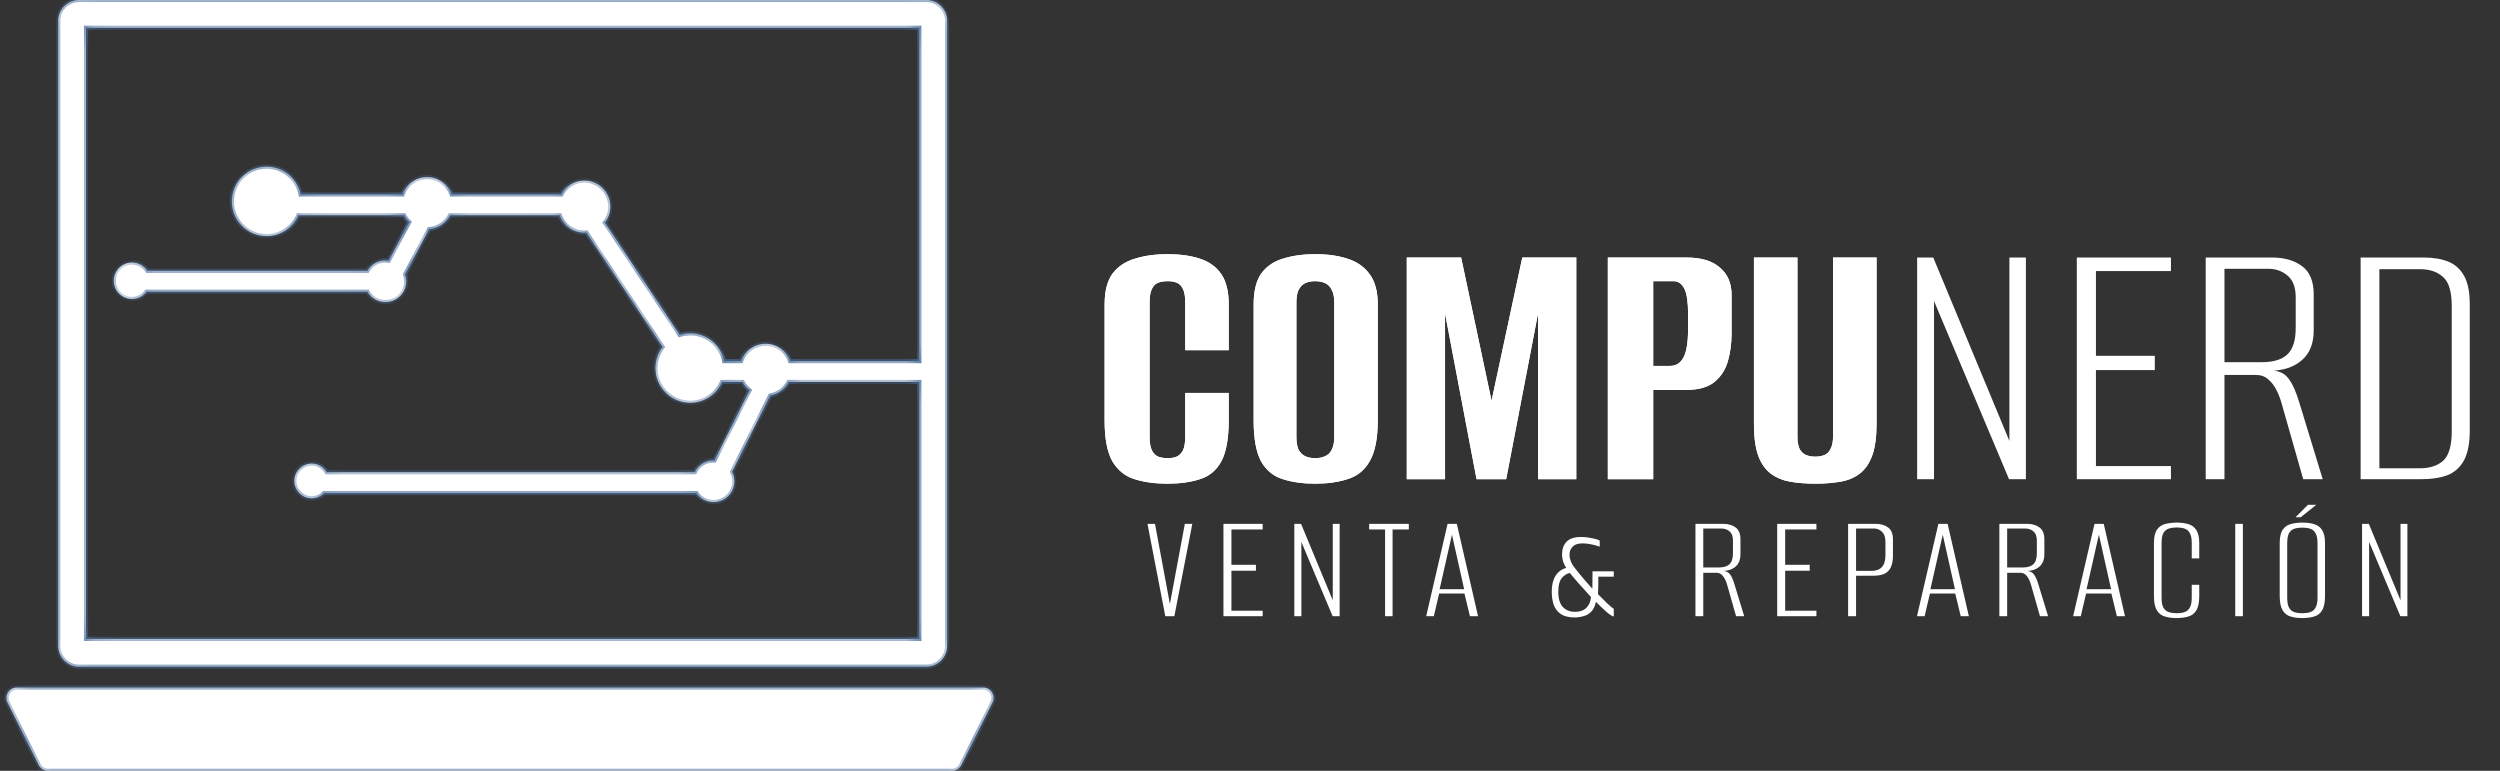 <svg width="120" height="37" viewBox="0 0 120 37" fill="none" xmlns="http://www.w3.org/2000/svg">
<rect x="0" y="0" width="120" height="37" fill="#333333" stroke="none"/>
<mask id="path-1-inside-1_338_3" fill="white">
<path fill-rule="evenodd" clip-rule="evenodd" d="M0.809 33C0.437 33 0.196 33.391 0.362 33.724L1.862 36.724C1.946 36.893 2.12 37 2.309 37H45.691C45.88 37 46.053 36.893 46.138 36.724L47.638 33.724C47.804 33.391 47.563 33 47.191 33H0.809Z"/>
</mask>
<path fill-rule="evenodd" clip-rule="evenodd" d="M0.809 33C0.437 33 0.196 33.391 0.362 33.724L1.862 36.724C1.946 36.893 2.12 37 2.309 37H45.691C45.88 37 46.053 36.893 46.138 36.724L47.638 33.724C47.804 33.391 47.563 33 47.191 33H0.809Z" fill="white"/>
<path d="M47.638 33.724L47.549 33.679L47.638 33.724ZM46.138 36.724L46.228 36.768L46.138 36.724ZM1.862 36.724L1.772 36.768L1.862 36.724ZM1.951 36.679L0.451 33.679L0.272 33.768L1.772 36.768L1.951 36.679ZM2.309 37.1H45.691V36.9H2.309V37.1ZM46.228 36.768L47.728 33.768L47.549 33.679L46.049 36.679L46.228 36.768ZM47.191 32.9H0.809V33.1H47.191V32.9ZM47.728 33.768C47.927 33.369 47.637 32.9 47.191 32.9V33.1C47.488 33.1 47.682 33.413 47.549 33.679L47.728 33.768ZM45.691 37.1C45.918 37.1 46.126 36.972 46.228 36.768L46.049 36.679C45.981 36.814 45.843 36.9 45.691 36.9V37.1ZM0.451 33.679C0.318 33.413 0.512 33.1 0.809 33.1V32.9C0.363 32.9 0.073 33.369 0.272 33.768L0.451 33.679ZM1.772 36.768C1.874 36.972 2.082 37.1 2.309 37.1V36.9C2.157 36.9 2.019 36.814 1.951 36.679L1.772 36.768Z" fill="#496D9C" mask="url(#path-1-inside-1_338_3)"/>
<mask id="path-3-inside-2_338_3" fill="white">
<path fill-rule="evenodd" clip-rule="evenodd" d="M2.795 1C2.795 0.448 3.243 0 3.795 0H44.462C45.014 0 45.462 0.448 45.462 1V31C45.462 31.552 45.014 32 44.462 32H3.795C3.243 32 2.795 31.552 2.795 31V1ZM4.129 1.333H44.129V17.333H37.929C37.757 16.848 37.294 16.5 36.75 16.5C36.206 16.5 35.743 16.848 35.571 17.333H34.762C34.608 16.573 33.935 16 33.129 16C32.953 16 32.784 16.027 32.625 16.078L29.031 10.686C29.197 10.474 29.296 10.207 29.296 9.917C29.296 9.226 28.736 8.667 28.046 8.667C27.566 8.667 27.149 8.937 26.94 9.333H21.679C21.507 8.848 21.044 8.5 20.5 8.5C19.956 8.5 19.493 8.848 19.321 9.333H14.429C14.274 8.573 13.602 8 12.796 8C11.875 8 11.129 8.746 11.129 9.667C11.129 10.587 11.875 11.333 12.796 11.333C13.479 11.333 14.066 10.922 14.323 10.333H19.394C19.459 10.456 19.544 10.567 19.644 10.661L18.659 12.513C18.607 12.504 18.554 12.5 18.5 12.5C18.13 12.5 17.807 12.701 17.634 13H7.072C6.916 12.759 6.645 12.6 6.337 12.6C5.854 12.6 5.462 12.992 5.462 13.475C5.462 13.958 5.854 14.35 6.337 14.35C6.623 14.35 6.878 14.213 7.037 14H17.634C17.807 14.299 18.13 14.5 18.5 14.5C19.052 14.5 19.5 14.052 19.5 13.5C19.5 13.383 19.48 13.271 19.443 13.167L20.599 10.996C21.037 10.962 21.411 10.702 21.606 10.333H26.867C27.038 10.819 27.501 11.167 28.046 11.167C28.08 11.167 28.113 11.165 28.147 11.163L31.806 16.652C31.591 16.933 31.462 17.285 31.462 17.667C31.462 18.587 32.209 19.333 33.129 19.333C33.812 19.333 34.4 18.922 34.657 18.333H35.644C35.726 18.489 35.84 18.625 35.978 18.733L34.294 22.101C34.279 22.1 34.265 22.1 34.25 22.1C33.853 22.1 33.51 22.331 33.349 22.667H15.684C15.54 22.418 15.271 22.25 14.962 22.25C14.502 22.25 14.129 22.623 14.129 23.084C14.129 23.544 14.502 23.917 14.962 23.917C15.195 23.917 15.406 23.821 15.557 23.667H33.426C33.606 23.928 33.908 24.1 34.25 24.1C34.802 24.1 35.25 23.652 35.25 23.1C35.25 22.936 35.21 22.781 35.14 22.644L36.972 18.98C37.356 18.912 37.679 18.667 37.856 18.333H44.129V30.667H4.129V1.333Z"/>
</mask>
<path fill-rule="evenodd" clip-rule="evenodd" d="M2.795 1C2.795 0.448 3.243 0 3.795 0H44.462C45.014 0 45.462 0.448 45.462 1V31C45.462 31.552 45.014 32 44.462 32H3.795C3.243 32 2.795 31.552 2.795 31V1ZM4.129 1.333H44.129V17.333H37.929C37.757 16.848 37.294 16.5 36.75 16.5C36.206 16.5 35.743 16.848 35.571 17.333H34.762C34.608 16.573 33.935 16 33.129 16C32.953 16 32.784 16.027 32.625 16.078L29.031 10.686C29.197 10.474 29.296 10.207 29.296 9.917C29.296 9.226 28.736 8.667 28.046 8.667C27.566 8.667 27.149 8.937 26.94 9.333H21.679C21.507 8.848 21.044 8.5 20.5 8.5C19.956 8.5 19.493 8.848 19.321 9.333H14.429C14.274 8.573 13.602 8 12.796 8C11.875 8 11.129 8.746 11.129 9.667C11.129 10.587 11.875 11.333 12.796 11.333C13.479 11.333 14.066 10.922 14.323 10.333H19.394C19.459 10.456 19.544 10.567 19.644 10.661L18.659 12.513C18.607 12.504 18.554 12.5 18.5 12.5C18.13 12.5 17.807 12.701 17.634 13H7.072C6.916 12.759 6.645 12.6 6.337 12.6C5.854 12.6 5.462 12.992 5.462 13.475C5.462 13.958 5.854 14.35 6.337 14.35C6.623 14.35 6.878 14.213 7.037 14H17.634C17.807 14.299 18.13 14.5 18.5 14.5C19.052 14.5 19.5 14.052 19.5 13.5C19.5 13.383 19.48 13.271 19.443 13.167L20.599 10.996C21.037 10.962 21.411 10.702 21.606 10.333H26.867C27.038 10.819 27.501 11.167 28.046 11.167C28.08 11.167 28.113 11.165 28.147 11.163L31.806 16.652C31.591 16.933 31.462 17.285 31.462 17.667C31.462 18.587 32.209 19.333 33.129 19.333C33.812 19.333 34.4 18.922 34.657 18.333H35.644C35.726 18.489 35.84 18.625 35.978 18.733L34.294 22.101C34.279 22.1 34.265 22.1 34.25 22.1C33.853 22.1 33.51 22.331 33.349 22.667H15.684C15.54 22.418 15.271 22.25 14.962 22.25C14.502 22.25 14.129 22.623 14.129 23.084C14.129 23.544 14.502 23.917 14.962 23.917C15.195 23.917 15.406 23.821 15.557 23.667H33.426C33.606 23.928 33.908 24.1 34.25 24.1C34.802 24.1 35.25 23.652 35.25 23.1C35.25 22.936 35.21 22.781 35.14 22.644L36.972 18.98C37.356 18.912 37.679 18.667 37.856 18.333H44.129V30.667H4.129V1.333Z" fill="white"/>
<path d="M44.129 1.333H44.229V1.233H44.129V1.333ZM4.129 1.333V1.233H4.029V1.333H4.129ZM44.129 17.333V17.433H44.229V17.333H44.129ZM37.929 17.333L37.835 17.367L37.858 17.433H37.929V17.333ZM35.571 17.333V17.433H35.642L35.665 17.367L35.571 17.333ZM34.762 17.333L34.664 17.353L34.681 17.433H34.762V17.333ZM32.625 16.078L32.542 16.133L32.584 16.196L32.655 16.173L32.625 16.078ZM29.031 10.686L28.952 10.624L28.907 10.681L28.948 10.742L29.031 10.686ZM26.94 9.333V9.433H27L27.028 9.38L26.94 9.333ZM21.679 9.333L21.585 9.367L21.608 9.433H21.679V9.333ZM19.321 9.333V9.433H19.392L19.415 9.367L19.321 9.333ZM14.429 9.333L14.331 9.353L14.347 9.433H14.429V9.333ZM14.323 10.333V10.233H14.258L14.232 10.293L14.323 10.333ZM19.394 10.333L19.483 10.287L19.454 10.233H19.394V10.333ZM19.644 10.661L19.733 10.708L19.768 10.641L19.713 10.588L19.644 10.661ZM18.659 12.513L18.643 12.611L18.714 12.623L18.747 12.559L18.659 12.513ZM17.634 13V13.1H17.692L17.72 13.05L17.634 13ZM7.072 13L6.988 13.054L7.018 13.1H7.072V13ZM7.037 14V13.9H6.987L6.957 13.94L7.037 14ZM17.634 14L17.72 13.95L17.692 13.9H17.634V14ZM19.443 13.167L19.355 13.12L19.334 13.159L19.349 13.2L19.443 13.167ZM20.599 10.996L20.591 10.897L20.536 10.901L20.511 10.949L20.599 10.996ZM21.606 10.333V10.233H21.546L21.517 10.287L21.606 10.333ZM26.867 10.333L26.961 10.3L26.937 10.233H26.867V10.333ZM28.147 11.163L28.23 11.107L28.197 11.058L28.139 11.063L28.147 11.163ZM31.806 16.652L31.886 16.713L31.929 16.656L31.89 16.597L31.806 16.652ZM34.657 18.333V18.233H34.592L34.565 18.293L34.657 18.333ZM35.644 18.333L35.733 18.287L35.704 18.233H35.644V18.333ZM35.978 18.733L36.067 18.778L36.104 18.705L36.039 18.654L35.978 18.733ZM34.294 22.101L34.289 22.201L34.354 22.204L34.383 22.146L34.294 22.101ZM33.349 22.667V22.767H33.411L33.439 22.71L33.349 22.667ZM15.684 22.667L15.597 22.717L15.626 22.767H15.684V22.667ZM15.557 23.667V23.567H15.515L15.486 23.597L15.557 23.667ZM33.426 23.667L33.508 23.61L33.478 23.567H33.426V23.667ZM35.14 22.644L35.051 22.599L35.028 22.645L35.051 22.69L35.14 22.644ZM36.972 18.98L36.954 18.882L36.905 18.891L36.883 18.936L36.972 18.98ZM37.856 18.333V18.233H37.796L37.767 18.287L37.856 18.333ZM44.129 18.333H44.229V18.233H44.129V18.333ZM44.129 30.667V30.767H44.229V30.667H44.129ZM4.129 30.667H4.029V30.767H4.129V30.667ZM3.795 -0.1C3.188 -0.1 2.695 0.392 2.695 1H2.895C2.895 0.503 3.298 0.1 3.795 0.1V-0.1ZM44.462 -0.1H3.795V0.1H44.462V-0.1ZM45.562 1C45.562 0.392 45.07 -0.1 44.462 -0.1V0.1C44.959 0.1 45.362 0.503 45.362 1H45.562ZM45.562 31V1H45.362V31H45.562ZM44.462 32.1C45.07 32.1 45.562 31.608 45.562 31H45.362C45.362 31.497 44.959 31.9 44.462 31.9V32.1ZM3.795 32.1H44.462V31.9H3.795V32.1ZM2.695 31C2.695 31.608 3.188 32.1 3.795 32.1V31.9C3.298 31.9 2.895 31.497 2.895 31H2.695ZM2.695 1V31H2.895V1H2.695ZM44.129 1.233H4.129V1.433H44.129V1.233ZM44.229 17.333V1.333H44.029V17.333H44.229ZM37.929 17.433H44.129V17.233H37.929V17.433ZM36.75 16.6C37.251 16.6 37.677 16.92 37.835 17.367L38.023 17.3C37.838 16.776 37.338 16.4 36.75 16.4V16.6ZM35.665 17.367C35.823 16.92 36.249 16.6 36.75 16.6V16.4C36.162 16.4 35.662 16.776 35.477 17.3L35.665 17.367ZM34.762 17.433H35.571V17.233H34.762V17.433ZM33.129 16.1C33.887 16.1 34.519 16.638 34.664 17.353L34.86 17.313C34.697 16.507 33.984 15.9 33.129 15.9V16.1ZM32.655 16.173C32.805 16.126 32.964 16.1 33.129 16.1V15.9C32.943 15.9 32.764 15.929 32.595 15.982L32.655 16.173ZM28.948 10.742L32.542 16.133L32.708 16.022L29.114 10.631L28.948 10.742ZM29.195 9.917C29.195 10.184 29.105 10.429 28.952 10.624L29.11 10.748C29.289 10.519 29.395 10.23 29.395 9.917H29.195ZM28.046 8.767C28.681 8.767 29.195 9.282 29.195 9.917H29.395C29.395 9.171 28.791 8.567 28.046 8.567V8.767ZM27.028 9.38C27.221 9.015 27.604 8.767 28.046 8.767V8.567C27.527 8.567 27.078 8.859 26.851 9.287L27.028 9.38ZM21.679 9.433H26.94V9.233H21.679V9.433ZM20.5 8.6C21 8.6 21.427 8.92 21.585 9.367L21.773 9.3C21.588 8.776 21.088 8.4 20.5 8.4V8.6ZM19.415 9.367C19.573 8.92 20 8.6 20.5 8.6V8.4C19.912 8.4 19.412 8.776 19.227 9.3L19.415 9.367ZM14.429 9.433H19.321V9.233H14.429V9.433ZM12.796 8.1C13.553 8.1 14.186 8.638 14.331 9.353L14.527 9.313C14.363 8.507 13.65 7.9 12.796 7.9V8.1ZM11.229 9.667C11.229 8.801 11.93 8.1 12.796 8.1V7.9C11.82 7.9 11.029 8.691 11.029 9.667H11.229ZM12.796 11.233C11.93 11.233 11.229 10.532 11.229 9.667H11.029C11.029 10.642 11.82 11.433 12.796 11.433V11.233ZM14.232 10.293C13.99 10.847 13.438 11.233 12.796 11.233V11.433C13.52 11.433 14.143 10.997 14.415 10.373L14.232 10.293ZM19.394 10.233H14.323V10.433H19.394V10.233ZM19.713 10.588C19.62 10.502 19.542 10.4 19.483 10.287L19.306 10.38C19.376 10.513 19.467 10.632 19.576 10.734L19.713 10.588ZM18.747 12.559L19.733 10.708L19.556 10.614L18.571 12.466L18.747 12.559ZM18.5 12.6C18.549 12.6 18.597 12.604 18.643 12.611L18.675 12.414C18.618 12.405 18.559 12.4 18.5 12.4V12.6ZM17.72 13.05C17.876 12.781 18.167 12.6 18.5 12.6V12.4C18.093 12.4 17.737 12.621 17.547 12.95L17.72 13.05ZM7.072 13.1H17.634V12.9H7.072V13.1ZM6.337 12.7C6.61 12.7 6.85 12.841 6.988 13.054L7.156 12.946C6.983 12.678 6.681 12.5 6.337 12.5V12.7ZM5.562 13.475C5.562 13.047 5.909 12.7 6.337 12.7V12.5C5.799 12.5 5.362 12.937 5.362 13.475H5.562ZM6.337 14.25C5.909 14.25 5.562 13.903 5.562 13.475H5.362C5.362 14.014 5.799 14.45 6.337 14.45V14.25ZM6.957 13.94C6.816 14.128 6.591 14.25 6.337 14.25V14.45C6.656 14.45 6.939 14.297 7.117 14.06L6.957 13.94ZM17.634 13.9H7.037V14.1H17.634V13.9ZM18.5 14.4C18.167 14.4 17.876 14.219 17.72 13.95L17.547 14.05C17.737 14.379 18.093 14.6 18.5 14.6V14.4ZM19.4 13.5C19.4 13.997 18.997 14.4 18.5 14.4V14.6C19.108 14.6 19.6 14.107 19.6 13.5H19.4ZM19.349 13.2C19.382 13.294 19.4 13.395 19.4 13.5H19.6C19.6 13.372 19.578 13.249 19.538 13.134L19.349 13.2ZM20.511 10.949L19.355 13.12L19.532 13.214L20.687 11.043L20.511 10.949ZM21.517 10.287C21.338 10.626 20.993 10.865 20.591 10.897L20.607 11.096C21.08 11.059 21.484 10.778 21.694 10.38L21.517 10.287ZM26.867 10.233H21.606V10.433H26.867V10.233ZM28.046 11.067C27.545 11.067 27.119 10.747 26.961 10.3L26.772 10.367C26.958 10.891 27.458 11.267 28.046 11.267V11.067ZM28.139 11.063C28.108 11.066 28.077 11.067 28.046 11.067V11.267C28.082 11.267 28.119 11.265 28.155 11.262L28.139 11.063ZM31.89 16.597L28.23 11.107L28.064 11.218L31.723 16.708L31.89 16.597ZM31.562 17.667C31.562 17.308 31.683 16.977 31.886 16.713L31.727 16.591C31.498 16.889 31.362 17.262 31.362 17.667H31.562ZM33.129 19.233C32.264 19.233 31.562 18.532 31.562 17.667H31.362C31.362 18.642 32.153 19.433 33.129 19.433V19.233ZM34.565 18.293C34.324 18.847 33.771 19.233 33.129 19.233V19.433C33.854 19.433 34.476 18.997 34.749 18.373L34.565 18.293ZM35.644 18.233H34.657V18.433H35.644V18.233ZM36.039 18.654C35.913 18.555 35.808 18.43 35.733 18.287L35.556 18.38C35.645 18.548 35.768 18.695 35.916 18.811L36.039 18.654ZM34.383 22.146L36.067 18.778L35.888 18.688L34.204 22.056L34.383 22.146ZM34.25 22.2C34.263 22.2 34.276 22.2 34.289 22.201L34.298 22.001C34.282 22 34.266 22 34.25 22V22.2ZM33.439 22.71C33.584 22.408 33.893 22.2 34.25 22.2V22C33.813 22 33.436 22.255 33.258 22.623L33.439 22.71ZM15.684 22.767H33.349V22.567H15.684V22.767ZM14.962 22.35C15.233 22.35 15.47 22.497 15.597 22.717L15.771 22.616C15.609 22.338 15.308 22.15 14.962 22.15V22.35ZM14.229 23.084C14.229 22.678 14.557 22.35 14.962 22.35V22.15C14.447 22.15 14.029 22.568 14.029 23.084H14.229ZM14.962 23.817C14.557 23.817 14.229 23.488 14.229 23.084H14.029C14.029 23.599 14.447 24.017 14.962 24.017V23.817ZM15.486 23.597C15.353 23.733 15.168 23.817 14.962 23.817V24.017C15.223 24.017 15.46 23.909 15.629 23.737L15.486 23.597ZM33.426 23.567H15.557V23.767H33.426V23.567ZM34.25 24C33.942 24 33.671 23.846 33.508 23.61L33.343 23.723C33.542 24.011 33.874 24.2 34.25 24.2V24ZM35.15 23.1C35.15 23.597 34.747 24 34.25 24V24.2C34.858 24.2 35.35 23.708 35.35 23.1H35.15ZM35.051 22.69C35.114 22.813 35.15 22.952 35.15 23.1H35.35C35.35 22.92 35.306 22.749 35.229 22.598L35.051 22.69ZM36.883 18.936L35.051 22.599L35.23 22.689L37.062 19.025L36.883 18.936ZM37.767 18.287C37.605 18.594 37.307 18.819 36.954 18.882L36.99 19.079C37.405 19.004 37.754 18.74 37.944 18.38L37.767 18.287ZM44.129 18.233H37.856V18.433H44.129V18.233ZM44.229 30.667V18.333H44.029V30.667H44.229ZM4.129 30.767H44.129V30.567H4.129V30.767ZM4.029 1.333V30.667H4.229V1.333H4.029Z" fill="#496D9C" mask="url(#path-3-inside-2_338_3)"/>
<path d="M56.027 23.216C55.439 23.216 54.917 23.144 54.461 23C54.017 22.868 53.663 22.586 53.399 22.154C53.147 21.71 53.021 21.056 53.021 20.192V14.612C53.021 13.976 53.147 13.484 53.399 13.136C53.663 12.788 54.023 12.548 54.479 12.416C54.935 12.272 55.457 12.2 56.045 12.2C56.645 12.2 57.161 12.272 57.593 12.416C58.037 12.56 58.379 12.806 58.619 13.154C58.859 13.502 58.979 13.988 58.979 14.612V16.808H56.891V14.522C56.891 14.234 56.855 14.018 56.783 13.874C56.711 13.718 56.609 13.616 56.477 13.568C56.357 13.52 56.213 13.496 56.045 13.496C55.877 13.496 55.727 13.52 55.595 13.568C55.463 13.616 55.361 13.718 55.289 13.874C55.217 14.018 55.181 14.234 55.181 14.522V20.966C55.181 21.242 55.217 21.458 55.289 21.614C55.361 21.758 55.463 21.86 55.595 21.92C55.727 21.968 55.877 21.992 56.045 21.992C56.213 21.992 56.357 21.968 56.477 21.92C56.609 21.86 56.711 21.758 56.783 21.614C56.855 21.458 56.891 21.242 56.891 20.966V18.86H58.979V20.174C58.979 21.05 58.859 21.71 58.619 22.154C58.379 22.586 58.037 22.868 57.593 23C57.161 23.144 56.639 23.216 56.027 23.216ZM63.127 23.216C62.539 23.216 62.023 23.144 61.579 23C61.135 22.868 60.787 22.586 60.535 22.154C60.295 21.71 60.175 21.056 60.175 20.192V14.612C60.175 13.976 60.295 13.484 60.535 13.136C60.787 12.788 61.135 12.548 61.579 12.416C62.035 12.272 62.557 12.2 63.145 12.2C63.721 12.2 64.231 12.272 64.675 12.416C65.131 12.56 65.485 12.806 65.737 13.154C66.001 13.502 66.133 13.988 66.133 14.612V20.174C66.133 21.05 66.001 21.71 65.737 22.154C65.485 22.586 65.131 22.868 64.675 23C64.231 23.144 63.715 23.216 63.127 23.216ZM63.127 21.992C63.307 21.992 63.463 21.962 63.595 21.902C63.739 21.842 63.847 21.74 63.919 21.596C64.003 21.44 64.045 21.23 64.045 20.966V14.522C64.045 14.258 64.003 14.054 63.919 13.91C63.847 13.754 63.739 13.646 63.595 13.586C63.463 13.526 63.307 13.496 63.127 13.496C62.947 13.496 62.791 13.526 62.659 13.586C62.527 13.646 62.419 13.754 62.335 13.91C62.263 14.054 62.227 14.258 62.227 14.522V20.966C62.227 21.23 62.263 21.44 62.335 21.596C62.419 21.74 62.527 21.842 62.659 21.902C62.791 21.962 62.947 21.992 63.127 21.992ZM67.525 23V12.362H70.135L71.594 19.238L73.07 12.362H75.662V23H73.826V15.044L72.296 23H70.874L69.362 15.044V23H67.525ZM77.176 23V12.362H80.956C81.664 12.362 82.198 12.524 82.558 12.848C82.93 13.16 83.116 13.598 83.116 14.162V15.998C83.116 16.478 83.056 16.928 82.936 17.348C82.816 17.756 82.6 18.086 82.288 18.338C81.976 18.59 81.526 18.716 80.938 18.716H79.354V23H77.176ZM79.354 17.564H80.164C80.452 17.564 80.668 17.426 80.812 17.15C80.956 16.874 81.028 16.418 81.028 15.782V15.062C81.028 14.498 80.968 14.096 80.848 13.856C80.728 13.616 80.554 13.496 80.326 13.496H79.354V17.564ZM87.141 23.216C86.709 23.216 86.313 23.186 85.953 23.126C85.593 23.066 85.281 22.94 85.017 22.748C84.753 22.556 84.549 22.274 84.405 21.902C84.261 21.518 84.189 21.002 84.189 20.354V12.362H86.277V20.948C86.277 21.2 86.313 21.404 86.385 21.56C86.469 21.704 86.577 21.8 86.709 21.848C86.841 21.896 86.985 21.92 87.141 21.92C87.285 21.92 87.423 21.896 87.555 21.848C87.687 21.8 87.789 21.704 87.861 21.56C87.945 21.404 87.987 21.2 87.987 20.948V12.362H90.075V20.354C90.075 20.99 90.003 21.5 89.859 21.884C89.715 22.268 89.511 22.556 89.247 22.748C88.995 22.94 88.683 23.066 88.311 23.126C87.951 23.186 87.561 23.216 87.141 23.216Z" fill="white"/>
<path d="M56.027 23.216C55.439 23.216 54.917 23.144 54.461 23C54.017 22.868 53.663 22.586 53.399 22.154C53.147 21.71 53.021 21.056 53.021 20.192V14.612C53.021 13.976 53.147 13.484 53.399 13.136C53.663 12.788 54.023 12.548 54.479 12.416C54.935 12.272 55.457 12.2 56.045 12.2C56.645 12.2 57.161 12.272 57.593 12.416C58.037 12.56 58.379 12.806 58.619 13.154C58.859 13.502 58.979 13.988 58.979 14.612V16.808H56.891V14.522C56.891 14.234 56.855 14.018 56.783 13.874C56.711 13.718 56.609 13.616 56.477 13.568C56.357 13.52 56.213 13.496 56.045 13.496C55.877 13.496 55.727 13.52 55.595 13.568C55.463 13.616 55.361 13.718 55.289 13.874C55.217 14.018 55.181 14.234 55.181 14.522V20.966C55.181 21.242 55.217 21.458 55.289 21.614C55.361 21.758 55.463 21.86 55.595 21.92C55.727 21.968 55.877 21.992 56.045 21.992C56.213 21.992 56.357 21.968 56.477 21.92C56.609 21.86 56.711 21.758 56.783 21.614C56.855 21.458 56.891 21.242 56.891 20.966V18.86H58.979V20.174C58.979 21.05 58.859 21.71 58.619 22.154C58.379 22.586 58.037 22.868 57.593 23C57.161 23.144 56.639 23.216 56.027 23.216ZM63.127 23.216C62.539 23.216 62.023 23.144 61.579 23C61.135 22.868 60.787 22.586 60.535 22.154C60.295 21.71 60.175 21.056 60.175 20.192V14.612C60.175 13.976 60.295 13.484 60.535 13.136C60.787 12.788 61.135 12.548 61.579 12.416C62.035 12.272 62.557 12.2 63.145 12.2C63.721 12.2 64.231 12.272 64.675 12.416C65.131 12.56 65.485 12.806 65.737 13.154C66.001 13.502 66.133 13.988 66.133 14.612V20.174C66.133 21.05 66.001 21.71 65.737 22.154C65.485 22.586 65.131 22.868 64.675 23C64.231 23.144 63.715 23.216 63.127 23.216ZM63.127 21.992C63.307 21.992 63.463 21.962 63.595 21.902C63.739 21.842 63.847 21.74 63.919 21.596C64.003 21.44 64.045 21.23 64.045 20.966V14.522C64.045 14.258 64.003 14.054 63.919 13.91C63.847 13.754 63.739 13.646 63.595 13.586C63.463 13.526 63.307 13.496 63.127 13.496C62.947 13.496 62.791 13.526 62.659 13.586C62.527 13.646 62.419 13.754 62.335 13.91C62.263 14.054 62.227 14.258 62.227 14.522V20.966C62.227 21.23 62.263 21.44 62.335 21.596C62.419 21.74 62.527 21.842 62.659 21.902C62.791 21.962 62.947 21.992 63.127 21.992ZM67.525 23V12.362H70.135L71.594 19.238L73.07 12.362H75.662V23H73.826V15.044L72.296 23H70.874L69.362 15.044V23H67.525ZM77.176 23V12.362H80.956C81.664 12.362 82.198 12.524 82.558 12.848C82.93 13.16 83.116 13.598 83.116 14.162V15.998C83.116 16.478 83.056 16.928 82.936 17.348C82.816 17.756 82.6 18.086 82.288 18.338C81.976 18.59 81.526 18.716 80.938 18.716H79.354V23H77.176ZM79.354 17.564H80.164C80.452 17.564 80.668 17.426 80.812 17.15C80.956 16.874 81.028 16.418 81.028 15.782V15.062C81.028 14.498 80.968 14.096 80.848 13.856C80.728 13.616 80.554 13.496 80.326 13.496H79.354V17.564ZM87.141 23.216C86.709 23.216 86.313 23.186 85.953 23.126C85.593 23.066 85.281 22.94 85.017 22.748C84.753 22.556 84.549 22.274 84.405 21.902C84.261 21.518 84.189 21.002 84.189 20.354V12.362H86.277V20.948C86.277 21.2 86.313 21.404 86.385 21.56C86.469 21.704 86.577 21.8 86.709 21.848C86.841 21.896 86.985 21.92 87.141 21.92C87.285 21.92 87.423 21.896 87.555 21.848C87.687 21.8 87.789 21.704 87.861 21.56C87.945 21.404 87.987 21.2 87.987 20.948V12.362H90.075V20.354C90.075 20.99 90.003 21.5 89.859 21.884C89.715 22.268 89.511 22.556 89.247 22.748C88.995 22.94 88.683 23.066 88.311 23.126C87.951 23.186 87.561 23.216 87.141 23.216Z" fill="white"/>
<path d="M92.023 23V12.362H92.797L96.451 21.164V12.362H97.243V23H96.433L92.833 14.45V23H92.023ZM99.687 23V12.362H104.205V13.01H100.605V17.078H103.431V17.762H100.605V22.37H104.205V23H99.687ZM105.874 23V12.362H109.078C109.654 12.362 110.128 12.5 110.5 12.776C110.872 13.052 111.058 13.502 111.058 14.126V15.854C111.058 16.49 110.866 16.97 110.482 17.294C110.11 17.618 109.606 17.786 108.97 17.798V17.78C109.366 17.78 109.66 17.912 109.852 18.176C110.044 18.428 110.218 18.818 110.374 19.346L111.49 23H110.554L109.528 19.4C109.468 19.172 109.384 18.95 109.276 18.734C109.168 18.518 109.036 18.344 108.88 18.212C108.724 18.068 108.52 17.996 108.268 17.996H106.774V23H105.874ZM106.774 17.384H108.574C109.114 17.384 109.516 17.264 109.78 17.024C110.056 16.772 110.194 16.346 110.194 15.746V14.27C110.194 13.79 110.062 13.442 109.798 13.226C109.546 13.01 109.24 12.902 108.88 12.902H106.774V17.384ZM113.31 23V12.362H116.352C116.808 12.362 117.198 12.428 117.522 12.56C117.846 12.692 118.098 12.92 118.278 13.244C118.458 13.568 118.548 14.018 118.548 14.594V20.678C118.548 21.29 118.452 21.77 118.26 22.118C118.068 22.454 117.798 22.688 117.45 22.82C117.114 22.94 116.718 23 116.262 23H113.31ZM114.21 22.478H116.154C116.622 22.478 116.994 22.358 117.27 22.118C117.546 21.866 117.684 21.392 117.684 20.696V14.702C117.684 14.006 117.546 13.538 117.27 13.298C116.994 13.046 116.622 12.92 116.154 12.92H114.21V22.478Z" fill="white"/>
<path d="M55.934 29.578L55.079 25.145H55.439L56.167 29.053H56.144L56.872 25.145H57.232L56.369 29.578H55.934ZM58.725 29.578V25.145H60.608V25.415H59.108V27.11H60.285V27.395H59.108V29.315H60.608V29.578H58.725ZM62.128 29.578V25.145H62.451L63.973 28.813V25.145H64.303V29.578H63.966L62.466 26.015V29.578H62.128ZM66.484 29.578V25.415H65.719V25.145H67.624V25.415H66.844V29.578H66.484ZM68.457 29.578L69.484 25.145H69.927L70.947 29.578H70.557L70.294 28.49H69.079L68.824 29.578H68.457ZM69.102 28.28H70.279L69.694 25.663L69.102 28.28ZM75.586 29.638C75.311 29.638 75.091 29.585 74.926 29.48C74.766 29.37 74.651 29.223 74.581 29.038C74.516 28.853 74.484 28.64 74.484 28.4C74.484 28.085 74.544 27.833 74.664 27.643C74.784 27.448 74.956 27.32 75.181 27.26C75.136 27.2 75.091 27.113 75.046 26.998C75.001 26.878 74.979 26.738 74.979 26.578C74.984 26.333 75.059 26.138 75.204 25.993C75.349 25.848 75.579 25.775 75.894 25.775C76.044 25.775 76.179 25.788 76.299 25.813C76.424 25.833 76.529 25.855 76.614 25.88C76.699 25.905 76.756 25.928 76.786 25.948V26.24C76.766 26.23 76.714 26.213 76.629 26.188C76.549 26.163 76.449 26.14 76.329 26.12C76.214 26.095 76.091 26.083 75.961 26.083C75.781 26.083 75.644 26.118 75.549 26.188C75.454 26.258 75.391 26.348 75.361 26.458C75.331 26.563 75.329 26.675 75.354 26.795C75.384 26.915 75.429 27.025 75.489 27.125C75.514 27.165 75.559 27.225 75.624 27.305C75.689 27.385 75.761 27.475 75.841 27.575C75.921 27.67 76.001 27.765 76.081 27.86C76.166 27.955 76.239 28.038 76.299 28.108C76.364 28.178 76.409 28.228 76.434 28.258L76.441 27.425H77.461V27.68H76.719C76.719 27.84 76.719 27.97 76.719 28.07C76.719 28.17 76.716 28.253 76.711 28.318C76.711 28.383 76.709 28.45 76.704 28.52C76.859 28.68 77.004 28.825 77.139 28.955C77.279 29.085 77.386 29.175 77.461 29.225V29.593C77.391 29.583 77.276 29.51 77.116 29.375C76.956 29.235 76.786 29.073 76.606 28.888C76.561 29.098 76.484 29.258 76.374 29.368C76.264 29.473 76.139 29.543 75.999 29.578C75.859 29.618 75.721 29.638 75.586 29.638ZM75.601 29.368C75.831 29.368 76.011 29.305 76.141 29.18C76.276 29.05 76.351 28.875 76.366 28.655C76.171 28.44 75.979 28.228 75.789 28.018C75.599 27.803 75.451 27.63 75.346 27.5C75.181 27.545 75.049 27.635 74.949 27.77C74.849 27.905 74.799 28.11 74.799 28.385C74.794 28.715 74.864 28.963 75.009 29.128C75.159 29.288 75.356 29.368 75.601 29.368ZM81.382 29.578V25.145H82.717C82.957 25.145 83.155 25.203 83.31 25.318C83.465 25.433 83.542 25.62 83.542 25.88V26.6C83.542 26.865 83.462 27.065 83.302 27.2C83.147 27.335 82.937 27.405 82.672 27.41V27.403C82.837 27.403 82.96 27.458 83.04 27.568C83.12 27.673 83.192 27.835 83.257 28.055L83.722 29.578H83.332L82.905 28.078C82.88 27.983 82.845 27.89 82.8 27.8C82.755 27.71 82.7 27.638 82.635 27.583C82.57 27.523 82.485 27.493 82.38 27.493H81.757V29.578H81.382ZM81.757 27.238H82.507C82.732 27.238 82.9 27.188 83.01 27.088C83.125 26.983 83.182 26.805 83.182 26.555V25.94C83.182 25.74 83.127 25.595 83.017 25.505C82.912 25.415 82.785 25.37 82.635 25.37H81.757V27.238ZM85.305 29.578V25.145H87.188V25.415H85.688V27.11H86.865V27.395H85.688V29.315H87.188V29.578H85.305ZM88.709 29.578V25.145H90.036C90.276 25.145 90.474 25.203 90.629 25.318C90.784 25.433 90.861 25.62 90.861 25.88V26.705C90.861 26.87 90.836 27.023 90.786 27.163C90.741 27.303 90.651 27.418 90.516 27.508C90.381 27.593 90.181 27.635 89.916 27.635H89.091V29.578H88.709ZM89.091 27.403H89.826C90.046 27.403 90.214 27.343 90.329 27.223C90.444 27.098 90.501 26.908 90.501 26.653V26.008C90.501 25.788 90.446 25.628 90.336 25.528C90.231 25.423 90.106 25.37 89.961 25.37H89.091V27.403ZM92.015 29.578L93.042 25.145H93.485L94.505 29.578H94.115L93.852 28.49H92.637L92.382 29.578H92.015ZM92.66 28.28H93.837L93.252 25.663L92.66 28.28ZM95.969 29.578V25.145H97.304C97.544 25.145 97.741 25.203 97.896 25.318C98.051 25.433 98.129 25.62 98.129 25.88V26.6C98.129 26.865 98.049 27.065 97.889 27.2C97.734 27.335 97.524 27.405 97.259 27.41V27.403C97.424 27.403 97.546 27.458 97.626 27.568C97.706 27.673 97.779 27.835 97.844 28.055L98.309 29.578H97.919L97.491 28.078C97.466 27.983 97.431 27.89 97.386 27.8C97.341 27.71 97.286 27.638 97.221 27.583C97.156 27.523 97.071 27.493 96.966 27.493H96.344V29.578H95.969ZM96.344 27.238H97.094C97.319 27.238 97.486 27.188 97.596 27.088C97.711 26.983 97.769 26.805 97.769 26.555V25.94C97.769 25.74 97.714 25.595 97.604 25.505C97.499 25.415 97.371 25.37 97.221 25.37H96.344V27.238ZM99.51 29.578L100.537 25.145H100.98L102 29.578H101.61L101.347 28.49H100.132L99.877 29.578H99.51ZM100.155 28.28H101.332L100.747 25.663L100.155 28.28ZM104.476 29.668C104.266 29.668 104.079 29.643 103.914 29.593C103.754 29.548 103.626 29.45 103.531 29.3C103.436 29.145 103.389 28.913 103.389 28.603V26.068C103.389 25.783 103.436 25.57 103.531 25.43C103.626 25.29 103.756 25.198 103.921 25.153C104.091 25.108 104.279 25.085 104.484 25.085C104.699 25.085 104.886 25.11 105.046 25.16C105.206 25.205 105.331 25.298 105.421 25.438C105.516 25.578 105.564 25.788 105.564 26.068V26.803H105.204V26.068C105.204 25.848 105.171 25.685 105.106 25.58C105.046 25.475 104.961 25.405 104.851 25.37C104.746 25.335 104.624 25.318 104.484 25.318C104.344 25.318 104.219 25.335 104.109 25.37C103.999 25.405 103.911 25.475 103.846 25.58C103.786 25.685 103.756 25.848 103.756 26.068V28.685C103.756 28.905 103.786 29.068 103.846 29.173C103.911 29.278 103.999 29.348 104.109 29.383C104.219 29.418 104.344 29.435 104.484 29.435C104.624 29.435 104.746 29.418 104.851 29.383C104.961 29.348 105.046 29.278 105.106 29.173C105.171 29.068 105.204 28.905 105.204 28.685V28.07H105.564V28.603C105.564 28.918 105.516 29.15 105.421 29.3C105.331 29.45 105.204 29.548 105.039 29.593C104.879 29.643 104.691 29.668 104.476 29.668ZM107.292 29.578V25.145H107.659V29.578H107.292ZM110.506 29.668C110.296 29.668 110.111 29.643 109.951 29.593C109.791 29.548 109.663 29.45 109.568 29.3C109.473 29.145 109.426 28.913 109.426 28.603V26.068C109.426 25.783 109.473 25.57 109.568 25.43C109.663 25.29 109.793 25.198 109.958 25.153C110.123 25.108 110.311 25.085 110.521 25.085C110.731 25.085 110.916 25.11 111.076 25.16C111.241 25.205 111.368 25.298 111.458 25.438C111.553 25.578 111.601 25.788 111.601 26.068V28.603C111.601 28.918 111.553 29.15 111.458 29.3C111.368 29.45 111.241 29.548 111.076 29.593C110.911 29.643 110.721 29.668 110.506 29.668ZM110.513 29.435C110.658 29.435 110.783 29.418 110.888 29.383C110.998 29.348 111.083 29.278 111.143 29.173C111.208 29.063 111.241 28.9 111.241 28.685V26.075C111.241 25.855 111.208 25.693 111.143 25.588C111.083 25.483 110.998 25.413 110.888 25.378C110.778 25.343 110.653 25.325 110.513 25.325C110.368 25.325 110.241 25.343 110.131 25.378C110.021 25.413 109.936 25.483 109.876 25.588C109.816 25.693 109.786 25.855 109.786 26.075V28.685C109.786 28.9 109.816 29.063 109.876 29.173C109.936 29.278 110.021 29.348 110.131 29.383C110.241 29.418 110.368 29.435 110.513 29.435ZM110.183 24.83L110.783 24.23H111.181L110.431 24.83H110.183ZM113.38 29.578V25.145H113.703L115.225 28.813V25.145H115.555V29.578H115.218L113.718 26.015V29.578H113.38Z" fill="white"/>
</svg>
